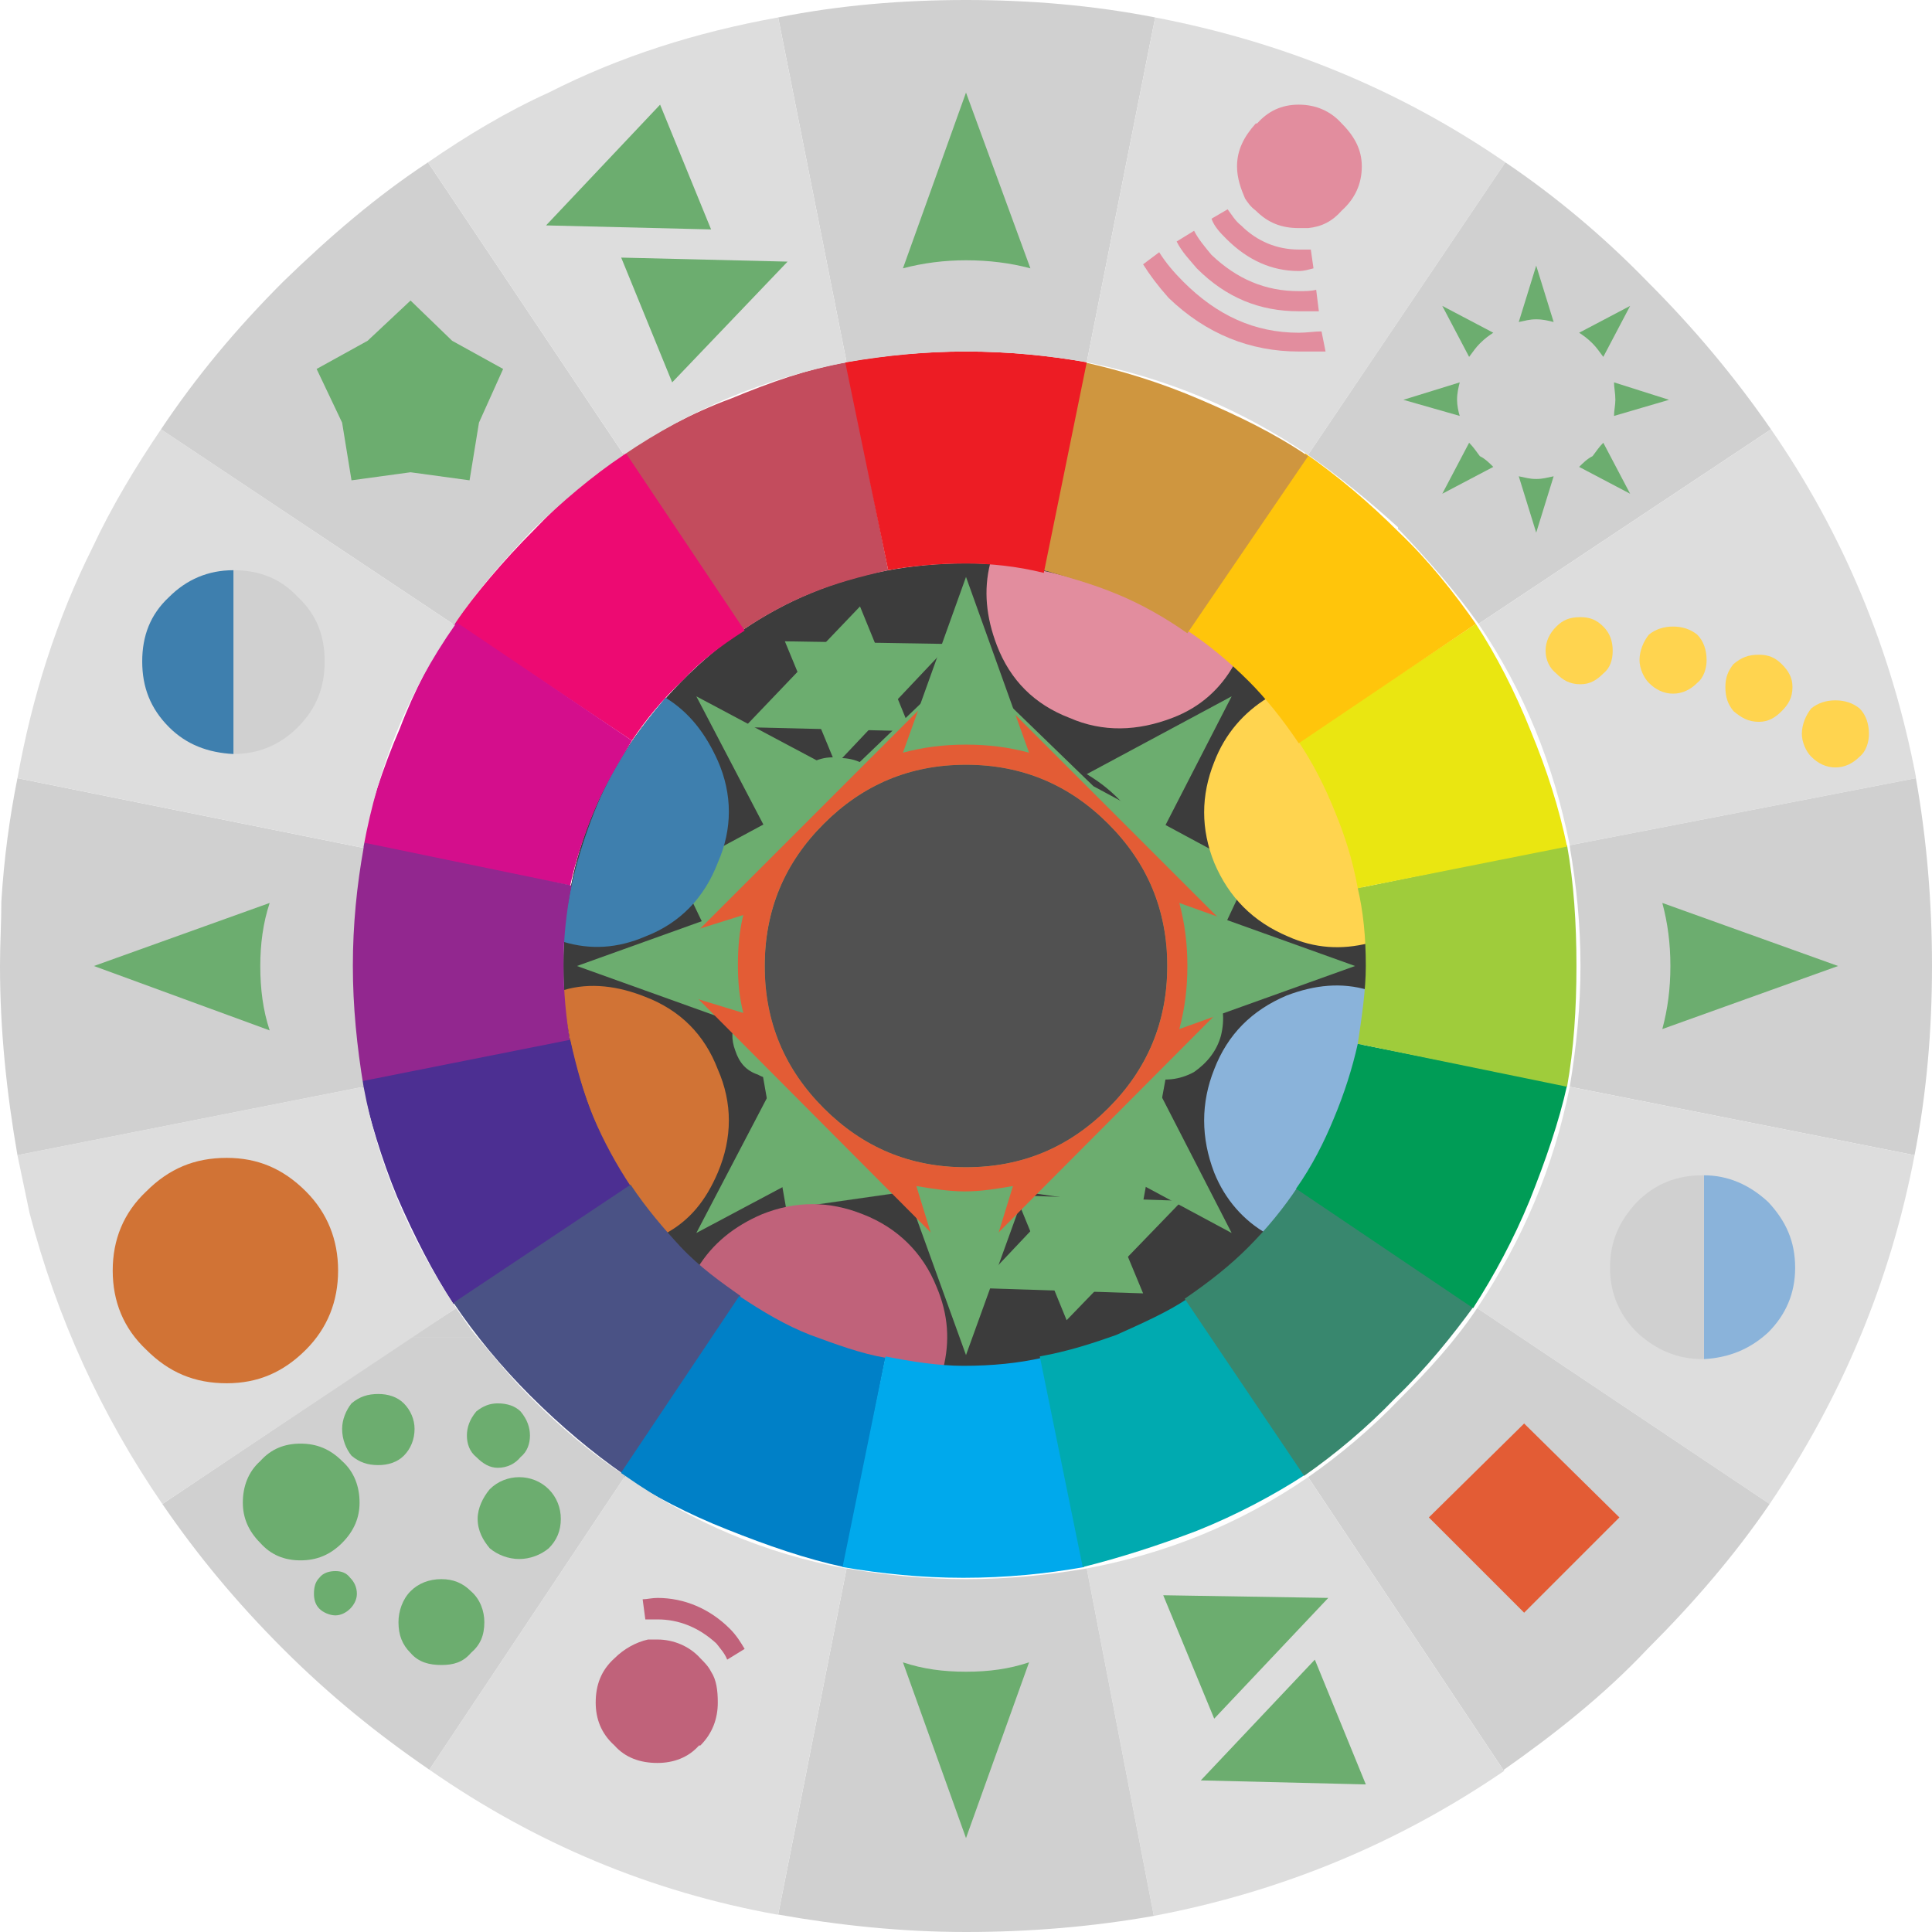 <?xml version="1.0" encoding="utf-8"?>
<!-- Generator: Adobe Illustrator 14.0.0, SVG Export Plug-In . SVG Version: 6.00 Build 43363)  -->
<!DOCTYPE svg PUBLIC "-//W3C//DTD SVG 1.1//EN" "http://www.w3.org/Graphics/SVG/1.1/DTD/svg11.dtd">
<svg version="1.1" id="Layer_1" xmlns="http://www.w3.org/2000/svg" xmlns:xlink="http://www.w3.org/1999/xlink" x="0px" y="0px"
	 width="144px" height="144px" viewBox="0 0 144 144" enable-background="new 0 0 144 144" xml:space="preserve">
<g id="BG">
	<path fill="#3C3C3C" d="M102,72c0-8.2-3-15.3-8.8-21.2C87.3,44.9,80.3,42,72,42c-8.2,0-15.4,2.9-21.2,8.8C45,56.7,42,63.8,42,72
		c0,8.3,3,15.4,8.8,21.2s13,8.8,21.2,8.8c8.3,0,15.3-3,21.2-8.8C99,87.4,102,80.3,102,72z M87,72c0,4.2-1.5,7.7-4.4,10.6
		C79.7,85.5,76.2,87,72,87s-7.7-1.5-10.601-4.4C58.5,79.7,57,76.2,57,72s1.5-7.7,4.399-10.6C64.3,58.5,67.8,57,72,57
		s7.7,1.5,10.6,4.4C85.5,64.3,87,67.8,87,72z"/>
	<path fill="#3C3C3C" d="M102,72c0-8.2-3-15.3-8.8-21.2C87.3,44.9,80.3,42,72,42c-8.2,0-15.4,2.9-21.2,8.8C45,56.7,42,63.8,42,72
		c0,8.3,3,15.4,8.8,21.2s13,8.8,21.2,8.8c8.3,0,15.3-3,21.2-8.8C99,87.4,102,80.3,102,72z M87,72c0,4.2-1.5,7.7-4.4,10.6
		C79.7,85.5,76.2,87,72,87s-7.7-1.5-10.601-4.4C58.5,79.7,57,76.2,57,72s1.5-7.7,4.399-10.6C64.3,58.5,67.8,57,72,57
		s7.7,1.5,10.6,4.4C85.5,64.3,87,67.8,87,72z"/>
	<path fill="#515151" d="M82.6,82.6C85.5,79.7,87,76.2,87,72s-1.5-7.7-4.4-10.6C79.7,58.5,76.2,57,72,57s-7.7,1.5-10.601,4.4
		C58.5,64.3,57,67.8,57,72s1.5,7.7,4.399,10.6C64.3,85.5,67.8,87,72,87S79.7,85.5,82.6,82.6z"/>
	<path fill="#6F6F6F" d="M58,57h-1v1h1V57z"/>
</g>
<g id="Indicators">
	<g id="pInd15">
		<path fill="#6CAD6F" d="M67.9,54.5l-3.8-9.3l-8.6,9L67.9,54.5z"/>
		<path fill="#6CAD6F" d="M88.1,89.5L75.7,89.1l3.8,9.301L88.1,89.5z"/>
	</g>
	<path id="pInd14" fill="#6CAD6F" d="M85.1,90.1L87.5,77l5.7-12.1l-11.7-6.3L71.9,49.3L62.2,58.6l-11.7,6.3L56.3,77l2.3,13.1
		L71.9,88.2L85.1,90.1z M87,72c0,4.2-1.5,7.7-4.4,10.6C79.7,85.5,76.2,87,72,87s-7.7-1.5-10.601-4.4C58.5,79.7,57,76.2,57,72
		s1.5-7.7,4.399-10.6C64.3,58.5,67.8,57,72,57s7.7,1.5,10.6,4.4C85.5,64.3,87,67.8,87,72z"/>
	<path id="pInd13" fill="#3E7FAE" d="M42,70.2c2,0.6,4,0.5,6.1-0.4c2.601-1,4.4-2.9,5.4-5.5c1.1-2.5,1.1-5.1,0-7.6
		c-0.9-2-2.101-3.6-3.9-4.7c-2.1,2.5-4,5.2-5.3,8.5S42.2,67,42,70.2z"/>
	<path id="pInd12" fill="#6CAD6F" d="M56.1,76.7c-0.5-1.5-0.6-3-0.6-4.7s0.1-3.2,0.6-4.7L43,72L56.1,76.7z"/>
	<path id="pInd11" fill="#D17335" d="M53.5,79.7c-1-2.601-2.8-4.4-5.4-5.4c-2-0.8-4.1-1.1-6.1-0.5c0.2,3.2,1,6.5,2.3,9.7
		c1.3,3.3,3.1,6.1,5.2,8.5c1.899-1,3.1-2.5,4-4.6C54.6,84.8,54.6,82.2,53.5,79.7z"/>
	<g id="pInd10">
		<path fill="#6CAD6F" d="M85.2,63.8C85,63.9,84.9,64,84.8,64c1.1,1.8,1.8,3.8,2.1,6c0.101-0.1,0.301-0.2,0.5-0.2
			c0.801-0.3,1.4-0.8,1.801-1.6c0.3-0.8,0.3-1.6,0-2.4C89,65,88.5,64.3,87.7,64C86.9,63.6,86,63.5,85.2,63.8z"/>
		<path fill="#6CAD6F" d="M87.8,71.7c-0.3-0.1-0.6-0.2-0.8-0.2c0,0.2,0,0.3,0,0.5c0,3-0.8,5.7-2.3,8c0.3,0.1,0.5,0.2,0.8,0.3
			c1.3,0.3,2.399,0.2,3.5-0.399c1-0.7,1.7-1.601,2-2.7c0.3-1.2,0.2-2.4-0.4-3.4C90,72.7,89.1,72,87.8,71.7z"/>
		<path fill="#6CAD6F" d="M65.4,57.8c-0.699-0.8-1.6-1.3-2.8-1.3c-1.1-0.2-2.1,0.2-3,0.9c-0.8,0.7-1.2,1.6-1.399,2.8
			c-0.101,1,0.3,2,0.899,2.8c0.2,0.2,0.4,0.4,0.5,0.5c0.5-0.7,1.2-1.5,1.8-2.1c1.4-1.4,2.801-2.4,4.4-3.1
			C65.7,58.2,65.5,58,65.4,57.8z"/>
		<path fill="#6CAD6F" d="M59.2,64c-0.2,0-0.399-0.2-0.7-0.2c-1.2-0.3-2.4-0.2-3.4,0.4C54,64.9,53.3,65.8,53,67
			c-0.4,1.2-0.2,2.3,0.5,3.4c0.5,1.1,1.5,1.7,2.6,2.1c0.4,0,0.7,0,0.9,0.1c0-0.2,0-0.399,0-0.6C57,69,57.8,66.4,59.2,64z"/>
		<path fill="#6CAD6F" d="M57.1,74.2c-0.1,0-0.2,0-0.399,0C55.9,74.5,55.2,75.1,54.9,75.9C54.5,76.7,54.5,77.5,54.8,78.3
			c0.3,0.9,0.8,1.5,1.7,1.8c0.7,0.4,1.5,0.4,2.399,0C59,80.1,59.1,80,59.2,80C58.1,78.2,57.4,76.3,57.1,74.2z"/>
		<path fill="#6CAD6F" d="M76.5,86.4C75,86.8,73.5,87,72,87s-3-0.2-4.4-0.6c-0.1,0.199-0.1,0.5-0.1,0.8c0,1.3,0.5,2.3,1.3,3.2
			c0.899,0.8,2,1.3,3.2,1.3s2.3-0.5,3.2-1.3c0.8-0.9,1.3-1.9,1.3-3.2C76.5,86.9,76.5,86.6,76.5,86.4z"/>
		<path fill="#515151" d="M82.6,82.6C85.5,79.7,87,76.2,87,72s-1.5-7.7-4.4-10.6C79.7,58.5,76.2,57,72,57s-7.7,1.5-10.601,4.4
			C58.5,64.3,57,67.8,57,72s1.5,7.7,4.399,10.6C64.3,85.5,67.8,87,72,87S79.7,85.5,82.6,82.6z"/>
	</g>
	<path id="pInd9" fill="#C0627A" d="M64.3,90.5c-2.5-1-5-1-7.5,0c-2.101,0.9-3.7,2.2-4.8,4c2.5,2.1,5.3,3.9,8.5,5.3
		c3.3,1.3,6.5,2.101,9.8,2.2c0.5-2,0.399-4-0.5-6.1C68.8,93.4,66.9,91.5,64.3,90.5z"/>
	<path id="pInd8" fill="#6CAD6F" d="M76.7,88c-1.5,0.4-3,0.5-4.7,0.5s-3.2-0.1-4.7-0.5l4.7,13L76.7,88z"/>
	<g id="pInd7">
		<path fill="#6CAD6F" d="M62.3,57l8.5-9l-12.3-0.2L62.3,57z"/>
		<path fill="#6CAD6F" d="M85.2,96.4L81.3,87l-8.5,9L85.2,96.4z"/>
	</g>
	<path id="pInd6" fill="#E35C35" d="M71.9,49.5L49.5,71.9L71.9,94.4l22.4-22.5L71.9,49.5z M87,72c0,4.2-1.5,7.7-4.4,10.6
		C79.7,85.5,76.2,87,72,87s-7.7-1.5-10.601-4.4C58.5,79.7,57,76.2,57,72s1.5-7.7,4.399-10.6C64.3,58.5,67.8,57,72,57
		s7.7,1.5,10.6,4.4C85.5,64.3,87,67.8,87,72z"/>
	<path id="pInd5" fill="#8AB3DA" d="M99.8,83.5c1.3-3.3,2.1-6.5,2.2-9.7c-2-0.6-4-0.399-6.101,0.4C93.3,75.3,91.5,77.1,90.5,79.7
		c-1,2.5-1,5.1,0,7.7c0.8,2,2.2,3.6,4,4.6C96.7,89.5,98.4,86.7,99.8,83.5z"/>
	<path id="pInd4" fill="#6CAD6F" d="M101,72L87.9,67.3c0.4,1.5,0.601,3,0.601,4.7s-0.2,3.2-0.601,4.7L101,72z"/>
	<path id="pInd3" fill="#FFD44F" d="M96,69.8c2,0.9,4,1,6,0.5c-0.2-3.3-0.9-6.5-2.2-9.8c-1.4-3.2-3.1-6-5.3-8.5
		c-1.8,1.1-3.2,2.7-4,4.8c-1,2.5-1,5,0,7.5C91.6,66.9,93.4,68.7,96,69.8z"/>
	<g id="pInd2">
		<path fill="#6CAD6F" d="M67.3,56.1c1.5-0.4,3-0.6,4.7-0.6s3.2,0.2,4.7,0.6L72,43L67.3,56.1z"/>
		<path fill="#6CAD6F" d="M83.8,60c0.9,0.8,1.7,1.8,2.4,2.8l5.6-10.9L81,57.7C82,58.3,82.9,59,83.8,60z"/>
		<path fill="#6CAD6F" d="M86.2,81c-0.7,1-1.5,1.9-2.4,2.8c-0.9,0.9-1.8,1.7-2.8,2.3L91.8,91.9L86.2,81z"/>
		<path fill="#6CAD6F" d="M100.2,71.8L88.4,68.2c0.301,1.2,0.4,2.5,0.4,3.7c0,1.3-0.1,2.4-0.4,3.6L100.2,71.8z"/>
		<path fill="#6CAD6F" d="M51.9,51.9l5.7,10.9c0.7-1,1.4-2,2.4-2.8c0.899-1,1.8-1.7,2.8-2.3L51.9,51.9z"/>
		<path fill="#6CAD6F" d="M55.4,68.2l-11.8,3.7l11.8,3.6C55.1,74.3,55,73.2,55,71.9C55,70.7,55.1,69.4,55.4,68.2z"/>
		<path fill="#6CAD6F" d="M60,83.8C59,82.9,58.3,82,57.6,81l-5.7,10.9L62.8,86.1C61.8,85.5,60.9,84.7,60,83.8z"/>
		<path fill="#6CAD6F" d="M71.9,88.8c-1.199,0-2.399-0.2-3.6-0.399l3.6,11.699L75.5,88.4C74.3,88.6,73.2,88.8,71.9,88.8z"/>
	</g>
	<path id="pInd1" fill="#E28D9E" d="M87.4,53.5C89.5,52.7,91,51.3,92,49.5c-2.4-2.1-5.2-3.8-8.5-5.2C80.2,43,77,42.2,73.8,42
		c-0.5,2-0.3,4,0.5,6.1c1,2.6,2.8,4.4,5.399,5.4C82.2,54.6,84.8,54.5,87.4,53.5z"/>
	<path id="pInd0" fill="#6CAD6F" d="M71.9,43.6L68.2,55.4C69.4,55.2,70.7,55,71.9,55c1.301,0,2.4,0.2,3.601,0.4L71.9,43.6z"/>
</g>
<g id="NoteRing">
	<path id="i15" fill="#C34C5D" d="M60.5,44.2c1.7-0.7,3.5-1.2,5.7-1.7L63.1,27c-2.899,0.5-5.7,1.5-8.6,2.7c-3,1.1-5.7,2.6-8,4.1
		L55.3,47C56.8,46,58.5,45,60.5,44.2z"/>
	<path id="i14" fill="#ED0A72" d="M50.9,50.7c1.2-1.3,2.7-2.5,4.601-3.7l-8.9-13.3c-2.399,1.6-4.7,3.6-6.8,5.8
		c-2.3,2.3-4.3,4.7-5.9,6.9l13.2,8.8C48.1,53.7,49.3,52.2,50.9,50.7z"/>
	<path id="i13" fill="#D40E8C" d="M44.3,60.4c0.7-1.7,1.7-3.4,2.8-5.2l-13.2-8.9c-1.6,2.5-3,5.1-4.1,8c-1.3,3-2.2,5.9-2.9,8.7
		L42.5,66C42.9,64.2,43.5,62.3,44.3,60.4z"/>
	<path id="i12" fill="#92278F" d="M42,71.8c0-1.8,0.2-3.8,0.6-5.8l-15.5-3.2c-0.6,2.9-0.899,5.9-0.899,9c0,3.2,0.3,6.2,0.8,9
		l15.5-3.1C42.2,75.9,42,74,42,71.8z"/>
	<path id="i11" fill="#4C2F92" d="M44.2,83.2c-0.7-1.7-1.2-3.5-1.7-5.7L26.9,80.6c0.7,2.9,1.5,5.7,2.7,8.601c1.3,3,2.7,5.7,4.2,8
		L47,88.4C46,86.9,45,85.1,44.2,83.2z"/>
	<path id="i10" fill="#4A5285" d="M50.7,92.9C49.5,91.6,48.2,90.1,47,88.3l-13.2,8.8c1.6,2.4,3.6,4.801,5.7,6.9
		c2.3,2.3,4.7,4.3,7,5.9L55.2,96.6C53.8,95.6,52.2,94.5,50.7,92.9z"/>
	<path id="i9" fill="#0080C7" d="M60.4,99.5c-1.8-0.7-3.5-1.7-5.3-2.9L46.2,109.9c2.5,1.6,5.199,3,8,4.1c3,1.2,5.899,2.2,8.699,2.8
		L66,101.2C64.2,100.9,62.3,100.2,60.4,99.5z"/>
	<path id="i8" fill="#00A9EC" d="M71.8,101.8c-1.8,0-3.8-0.3-5.8-0.7l-3.2,15.7c2.899,0.5,5.899,0.8,9,0.8c3.2,0,6.2-0.3,9-0.8
		l-3.1-15.6C75.9,101.6,74,101.8,71.8,101.8z"/>
	<path id="i7" fill="#00AAB0" d="M83.2,99.5c-1.7,0.6-3.5,1.2-5.7,1.6l3.2,15.7c2.8-0.7,5.6-1.6,8.5-2.7
		c3-1.199,5.8-2.699,8.1-4.199L88.5,96.8C87,97.8,85.2,98.6,83.2,99.5z"/>
	<path id="i6" fill="#38876E" d="M93,93c-1.3,1.3-2.8,2.5-4.7,3.8l8.9,13.2c2.3-1.6,4.699-3.6,6.8-5.8c2.3-2.2,4.3-4.7,5.899-6.9
		L96.7,88.5C95.7,90,94.5,91.5,93,93z"/>
	<path id="i5" fill="#009C56" d="M99.4,83.4C98.7,85.1,97.8,86.9,96.6,88.6l13.2,8.9c1.6-2.5,3-5.1,4.2-8c1.2-3,2.2-5.9,2.8-8.6
		L101.2,77.8C100.8,79.6,100.2,81.5,99.4,83.4z"/>
	<path id="i4" fill="#9FCC3B" d="M101.8,72c0,1.8-0.3,3.8-0.6,5.8l15.6,3.2c0.5-2.8,0.7-5.8,0.7-9s-0.2-6.2-0.7-9l-15.6,3.2
		C101.6,67.9,101.8,69.8,101.8,72z"/>
	<path id="i3" fill="#EAE611" d="M99.5,60.5c0.7,1.7,1.3,3.5,1.7,5.7l15.6-3.1c-0.6-2.9-1.5-5.7-2.7-8.6c-1.2-3-2.6-5.7-4.1-8
		l-13.2,8.8C97.8,56.8,98.7,58.5,99.5,60.5z"/>
	<path id="i2" fill="#FFC50B" d="M93.1,50.8c1.2,1.2,2.5,2.8,3.7,4.6l13.2-8.9c-1.601-2.3-3.5-4.7-5.7-6.8c-2.3-2.3-4.7-4.3-7-5.9
		L88.5,47C90,48,91.5,49.2,93.1,50.8z"/>
	<path id="i1" fill="#CF963F" d="M83.3,44.3c1.7,0.7,3.5,1.7,5.2,2.9l9-13.2c-2.5-1.7-5.2-3-8-4.2c-3-1.3-6-2.2-8.7-2.8l-3,15.5
		C79.5,43,81.4,43.5,83.3,44.3z"/>
	<path id="i0" fill="#ED1C24" d="M72,42c1.8,0,3.8,0.2,5.8,0.7L81,27c-2.8-0.5-5.8-0.8-9-0.8s-6.2,0.3-9,0.8l3.2,15.5
		C67.9,42.2,69.8,42,72,42z"/>
</g>
<g id="Outside">
	<g id="o0">
		<path fill="#D0D0D0" d="M58,1.3L63.1,27c2.9-0.5,5.9-0.8,8.9-0.8c3.1,0,6.1,0.3,9,0.8l5.1-25.7C81.5,0.4,76.8,0,72,0
			S62.5,0.4,58,1.3z"/>
		<path fill="#6CAD6F" d="M67.3,20c1.5-0.4,3.1-0.6,4.7-0.6c1.7,0,3.3,0.2,4.8,0.6L72,6.9L67.3,20z"/>
	</g>
	<g id="o1">
		<path fill="#DDDDDD" d="M86.1,1.3L81,27c6,1.2,11.5,3.5,16.5,6.9l14.7-21.8C104.2,6.6,95.5,3.1,86.1,1.3z"/>
		<path fill="#E28D9E" d="M100,9.2c-0.8-0.9-1.9-1.4-3.2-1.4s-2.3,0.5-3.1,1.4H93.6c-0.899,1-1.399,2-1.399,3.2
			c0,0.9,0.3,1.7,0.6,2.4c0.2,0.3,0.4,0.6,0.8,0.9c0.9,0.9,1.9,1.3,3.2,1.3c0.2,0,0.4,0,0.7,0c1-0.1,1.8-0.5,2.5-1.3
			c1-0.9,1.5-2,1.5-3.3C101.5,11.2,101,10.2,100,9.2z"/>
		<path fill="#E28D9E" d="M86.4,18.8L85.2,19.7c0.5,0.8,1.1,1.6,1.899,2.5c2.8,2.7,6.101,4,9.7,4c0.7,0,1.4,0,2,0l-0.3-1.5
			c-0.5,0-1.101,0.1-1.7,0.1c-3.3,0-6.1-1.3-8.6-3.8C87.5,20.3,86.9,19.6,86.4,18.8z"/>
		<path fill="#E28D9E" d="M87.7,18c0.399,0.8,1,1.4,1.5,2c2.199,2.2,4.699,3.2,7.6,3.2c0.5,0,1,0,1.5,0l-0.2-1.6
			c-0.399,0.1-0.8,0.1-1.3,0.1c-2.5,0-4.6-0.9-6.5-2.7c-0.5-0.6-1-1.2-1.3-1.8L87.7,18z"/>
		<path fill="#E28D9E" d="M97.7,18.6c-0.301,0-0.601,0-0.9,0c-1.6,0-3.1-0.6-4.3-1.8c-0.4-0.3-0.7-0.8-1-1.2l-1.2,0.7
			c0.2,0.6,0.7,1.1,1.1,1.5c1.601,1.6,3.4,2.4,5.4,2.4c0.4,0,0.7-0.1,1.1-0.2L97.7,18.6z"/>
	</g>
	<g id="o2">
		<path fill="#D0D0D0" d="M110.2,46.5L132,32c-2.7-3.9-5.7-7.5-9.2-11c-3.3-3.4-6.9-6.4-10.6-8.9L97.5,33.9c2.3,1.6,4.5,3.4,6.7,5.4
			c0,0.1,0,0.2,0.1,0.2C106.5,41.8,108.5,44.1,110.2,46.5z"/>
		<path fill="#6CAD6F" d="M121.5,36.8l-2-3.8c-0.3,0.3-0.5,0.6-0.8,1c-0.4,0.2-0.7,0.5-1,0.8L121.5,36.8z"/>
		<path fill="#6CAD6F" d="M120.3,31l4.1-1.2l-4.1-1.3c0,0.4,0.1,0.8,0.1,1.3C120.4,30.2,120.3,30.6,120.3,31z"/>
		<path fill="#6CAD6F" d="M118.7,25.6c0.3,0.3,0.5,0.6,0.8,1l2-3.8l-3.8,2C118,25,118.3,25.2,118.7,25.6z"/>
		<path fill="#6CAD6F" d="M114.5,19.8l-1.3,4.2c0.5-0.1,0.8-0.2,1.3-0.2s0.899,0.1,1.3,0.2L114.5,19.8z"/>
		<path fill="#6CAD6F" d="M108.6,29.8c0-0.5,0.101-0.9,0.2-1.3l-4.2,1.3l4.2,1.2C108.7,30.7,108.6,30.2,108.6,29.8z"/>
		<path fill="#6CAD6F" d="M115.8,35.5c-0.5,0.1-0.8,0.2-1.3,0.2s-0.8-0.1-1.3-0.2l1.3,4.2L115.8,35.5z"/>
		<path fill="#6CAD6F" d="M110.3,25.6c0.4-0.4,0.7-0.6,1-0.8l-3.8-2l2,3.8C109.8,26.2,110,25.9,110.3,25.6z"/>
		<path fill="#6CAD6F" d="M110.3,34c-0.3-0.4-0.5-0.7-0.8-1l-2,3.8l3.8-2C111,34.5,110.7,34.2,110.3,34z"/>
	</g>
	<g id="o3">
		<path fill="#DDDDDD" d="M117,63l25.8-5v-0.1C141,48.5,137.4,39.8,132,32l-21.8,14.5C113.6,51.5,115.8,57,117,63z"/>
		<path fill="#FFD44F" d="M132.8,49.5c-0.5-0.5-1-0.7-1.7-0.7c-0.8,0-1.3,0.2-1.899,0.7c-0.4,0.5-0.601,1-0.601,1.7
			c0,0.8,0.2,1.3,0.601,1.8c0.6,0.5,1.1,0.8,1.899,0.8c0.7,0,1.2-0.3,1.7-0.8s0.8-1,0.8-1.8C133.6,50.5,133.3,50,132.8,49.5z"/>
		<path fill="#FFD44F" d="M134.3,54.7c0,0.6,0.3,1.3,0.7,1.7c0.5,0.5,1.1,0.8,1.8,0.8s1.3-0.3,1.8-0.8c0.5-0.4,0.7-1.1,0.7-1.7
			c0-0.7-0.2-1.4-0.7-1.9c-0.5-0.4-1.1-0.6-1.8-0.6s-1.3,0.2-1.8,0.6C134.6,53.3,134.3,54,134.3,54.7z"/>
		<path fill="#FFD44F" d="M119.5,50.2c0.5-0.4,0.7-1,0.7-1.7s-0.2-1.3-0.7-1.8s-1-0.7-1.7-0.7c-0.8,0-1.3,0.2-1.8,0.7
			s-0.8,1.1-0.8,1.8s0.3,1.3,0.8,1.7c0.5,0.5,1,0.8,1.8,0.8C118.5,51,119,50.7,119.5,50.2z"/>
		<path fill="#FFD44F" d="M127.2,49.2c0-0.7-0.2-1.4-0.7-1.9c-0.5-0.4-1.101-0.6-1.8-0.6c-0.7,0-1.301,0.2-1.801,0.6
			c-0.399,0.5-0.699,1.2-0.699,1.9c0,0.6,0.3,1.3,0.699,1.7c0.5,0.5,1.101,0.8,1.801,0.8c0.699,0,1.3-0.3,1.8-0.8
			C127,50.5,127.2,49.8,127.2,49.2z"/>
	</g>
	<g id="o4">
		<path fill="#D0D0D0" d="M117,63v0.1c0.5,2.9,0.8,5.8,0.8,8.9c0,3-0.3,6-0.8,9l25.7,5.1c0.899-4.6,1.3-9.3,1.3-14.1
			s-0.4-9.5-1.2-14L117,63z"/>
		<path fill="#6CAD6F" d="M137,72L123.9,67.3c0.4,1.5,0.601,3,0.601,4.7s-0.2,3.2-0.601,4.7L137,72z"/>
	</g>
	<g id="o5">
		<path fill="#DDDDDD" d="M117,81L117,81c-1.2,6-3.5,11.4-6.9,16.5l21.8,14.6c5.4-8,9-16.6,10.801-26L117,81z"/>
		<path fill="#8AB3DA" d="M133.8,94.5c0-2-0.7-3.5-2-4.9c-1.4-1.3-3-2-4.8-2v13.7c1.8-0.1,3.399-0.7,4.8-2
			C133.1,98,133.8,96.4,133.8,94.5z"/>
		<path fill="#D0D0D0" d="M127,101.3V87.6H126.9c-1.899,0-3.5,0.601-4.899,2c-1.3,1.4-2,2.9-2,4.9c0,1.9,0.7,3.5,2,4.8
			c1.399,1.3,3,2,4.899,2H127z"/>
	</g>
	<g id="o6">
		<path fill="#D0D0D0" d="M110.1,97.5c-1.6,2.4-3.6,4.6-5.8,6.8c-2.1,2.2-4.5,4.2-6.8,5.8l14.6,21.9v-0.1c3.7-2.601,7.4-5.5,10.7-9
			c3.5-3.5,6.5-7,9.1-10.801l0,0L110.1,97.5z"/>
		<path fill="#E35C35" d="M113.6,106.1l-7.1,7l7.1,7.101l7.101-7.101L113.6,106.1z"/>
	</g>
	<g id="o7">
		<path fill="#DDDDDD" d="M81,116.9l5,25.899c9.5-1.8,18.2-5.399,26.1-10.8l-14.6-21.9C92.4,113.6,86.9,115.8,81,116.9z"/>
		<path fill="#6CAD6F" d="M89.5,132.7l12.3,0.3l-3.8-9.3L89.5,132.7z"/>
		<path fill="#6CAD6F" d="M99,119.1L86.7,118.9l3.8,9.199L99,119.1z"/>
	</g>
	<g id="o8">
		<path fill="#D0D0D0" d="M72,144c4.8,0,9.5-0.4,14-1.2L81,116.9c-2.9,0.5-5.9,0.8-9,0.8c-3,0-6-0.3-8.9-0.8L58,142.7
			C62.5,143.5,67.2,144,72,144z"/>
		<path fill="#6CAD6F" d="M72,124.6c-1.7,0-3.2-0.199-4.7-0.699L72,137l4.7-13.1C75.2,124.4,73.7,124.6,72,124.6z"/>
	</g>
	<g id="o9">
		<path fill="#DDDDDD" d="M46.6,110L32,131.9c7.899,5.5,16.5,9.1,25.899,10.8H58l5.1-25.8H63C57.1,115.8,51.6,113.5,46.6,110z"/>
		<path fill="#C0627A" d="M53.4,122.5c0.301,0.4,0.601,0.7,0.801,1.2l1.3-0.8c-0.3-0.5-0.601-1-1.101-1.5
			C52.9,119.9,51,119.1,49,119.1c-0.4,0-0.8,0.101-1.101,0.101l0.2,1.5c0.3,0,0.601,0,0.9,0C50.6,120.7,52.1,121.3,53.4,122.5z"/>
		<path fill="#C0627A" d="M53.5,126.9c0-0.9-0.101-1.7-0.5-2.301c-0.2-0.399-0.5-0.699-0.8-1c-0.801-0.899-2-1.399-3.2-1.399
			c-0.2,0-0.5,0-0.7,0c-0.9,0.2-1.8,0.7-2.5,1.399c-1,0.9-1.4,2-1.4,3.301c0,1.199,0.4,2.3,1.4,3.199c0.8,0.9,1.899,1.301,3.2,1.301
			c1.2,0,2.3-0.4,3.1-1.301H52.2C53.1,129.2,53.5,128.1,53.5,126.9z"/>
	</g>
	<g id="o10">
		<path fill="#D0D0D0" d="M35.6,99.7C35,99,34.5,98.2,34,97.5l-3.4,2.2H35.6z"/>
		<path fill="#D0D0D0" d="M39.4,104c-1.399-1.4-2.6-2.9-3.8-4.3h-5L12.1,112.1c2.601,3.801,5.5,7.301,9,10.801s7.101,6.399,10.9,9
			L46.6,110l0,0c-2.399-1.6-4.7-3.5-6.899-5.7C39.6,104.2,39.5,104.1,39.4,104z"/>
		<path fill="#6CAD6F" d="M34.8,107c0,0.6,0.2,1.2,0.7,1.6c0.5,0.5,1,0.801,1.6,0.801c0.7,0,1.3-0.301,1.7-0.801
			c0.5-0.399,0.7-1,0.7-1.6s-0.2-1.2-0.7-1.8c-0.4-0.4-1-0.601-1.7-0.601c-0.6,0-1.1,0.2-1.6,0.601C35,105.8,34.8,106.4,34.8,107z"
			/>
		<path fill="#6CAD6F" d="M40.9,115.4c0.601-0.601,0.9-1.301,0.9-2.2c0-0.8-0.3-1.601-0.9-2.2c-0.6-0.6-1.399-0.9-2.199-0.9
			c-0.801,0-1.601,0.301-2.2,0.9c-0.5,0.6-0.9,1.4-0.9,2.2c0,0.899,0.4,1.6,0.9,2.2c0.6,0.5,1.399,0.8,2.2,0.8
			C39.5,116.2,40.3,115.9,40.9,115.4z"/>
		<path fill="#6CAD6F" d="M36.1,120.9c0-0.801-0.3-1.7-1-2.301c-0.6-0.6-1.3-0.899-2.2-0.899c-0.899,0-1.699,0.3-2.3,0.899
			C30,119.2,29.7,120.1,29.7,120.9c0,1,0.3,1.699,0.899,2.3c0.601,0.7,1.4,0.899,2.3,0.899c0.9,0,1.601-0.199,2.2-0.899
			C35.8,122.6,36.1,121.9,36.1,120.9z"/>
		<path fill="#6CAD6F" d="M25.5,108.9c-0.9-0.9-1.9-1.301-3.101-1.301c-1.199,0-2.199,0.4-3,1.301c-0.899,0.8-1.3,1.899-1.3,3.1
			c0,1.1,0.4,2.1,1.3,3c0.801,0.9,1.801,1.3,3,1.3c1.2,0,2.2-0.399,3.101-1.3c0.899-0.9,1.3-1.9,1.3-3
			C26.8,110.8,26.4,109.7,25.5,108.9z"/>
		<path fill="#6CAD6F" d="M25.5,106.5c0,0.8,0.3,1.5,0.7,2c0.601,0.5,1.199,0.7,2,0.7c0.699,0,1.399-0.2,1.899-0.7s0.8-1.2,0.8-2
			c0-0.7-0.3-1.4-0.8-1.9S28.9,103.9,28.2,103.9c-0.801,0-1.399,0.199-2,0.699C25.8,105.1,25.5,105.8,25.5,106.5z"/>
		<path fill="#6CAD6F" d="M23.4,118.8c0,0.4,0.101,0.8,0.4,1.101c0.3,0.3,0.8,0.5,1.2,0.5c0.399,0,0.8-0.2,1.1-0.5
			c0.3-0.301,0.5-0.7,0.5-1.101c0-0.5-0.2-0.899-0.5-1.2c-0.3-0.399-0.7-0.5-1.1-0.5c-0.4,0-0.9,0.101-1.2,0.5
			C23.5,117.9,23.4,118.3,23.4,118.8z"/>
	</g>
	<g id="o11">
		<path fill="#DDDDDD" d="M2.2,90.4c2,7.699,5.3,15,9.899,21.699L34,97.5c-3.4-5.1-5.8-10.6-6.9-16.5L1.3,86.1
			C1.6,87.5,1.9,89,2.2,90.4z"/>
		<path fill="#D17335" d="M16.9,103.1c2.301,0,4.2-0.8,5.9-2.5c1.6-1.6,2.4-3.6,2.4-5.899s-0.801-4.3-2.399-5.9
			c-1.7-1.7-3.601-2.5-5.9-2.5c-2.399,0-4.3,0.8-6,2.5c-1.699,1.601-2.5,3.601-2.5,5.9s0.801,4.3,2.5,5.899
			C12.6,102.3,14.5,103.1,16.9,103.1z"/>
	</g>
	<g id="o12">
		<path fill="#D0D0D0" d="M1.3,86.1L27.1,81c-0.5-3-0.8-6-0.8-9c0-3.1,0.3-6,0.8-8.8L1.3,58c-0.601,3-1,6-1.2,9.2
			C0.1,68.8,0,70.3,0,72C0,76.8,0.5,81.5,1.3,86.1z"/>
		<path fill="#6CAD6F" d="M19.4,72c0-1.6,0.2-3.2,0.7-4.7L7,72l13.1,4.8C19.6,75.3,19.4,73.7,19.4,72z"/>
	</g>
	<g id="o13">
		<path fill="#DDDDDD" d="M6.9,40.8C4.2,46.2,2.4,51.9,1.3,58l0,0l25.8,5.2v-0.1c1.101-6,3.3-11.5,6.8-16.5L12,32
			C10.1,34.8,8.3,37.8,6.9,40.8z"/>
		<path fill="#D0D0D0" d="M24.2,49.3c0-1.9-0.601-3.5-2-4.8c-1.301-1.4-2.899-2-4.801-2l0,0v13.7l0,0c1.9,0,3.5-0.7,4.801-2
			C23.6,52.8,24.2,51.2,24.2,49.3z"/>
		<path fill="#3E7FAE" d="M17.4,56.2V42.5c-1.899,0-3.5,0.7-4.8,2c-1.399,1.3-2,2.9-2,4.8c0,1.9,0.601,3.5,2,4.9
			C13.9,55.5,15.5,56.1,17.4,56.2z"/>
	</g>
	<g id="o14">
		<path fill="#D0D0D0" d="M46.5,33.9L31.9,12.1l0,0c-3.8,2.5-7.3,5.5-10.8,8.9c-3.5,3.5-6.5,7.1-9.1,11L33.9,46.6v-0.1
			c1.601-2.4,3.601-4.7,5.801-7C41.9,37.4,44.1,35.5,46.5,33.9z"/>
		<path fill="#6CAD6F" d="M35.7,31.5l1.8-4l-3.8-2.1l-3.101-3l-3.2,3l-3.8,2.1l1.9,4l0.7,4.3l4.399-0.6l4.4,0.6L35.7,31.5z"/>
	</g>
	<g id="o15">
		<path id="rotateLeft" fill="#DDDDDD" d="M40.9,6.9c-3.1,1.4-6.1,3.2-9,5.2L46.5,33.9c5-3.4,10.5-5.7,16.6-6.9l0,0L58,1.3l0,0
			C51.9,2.4,46.2,4.2,40.9,6.9z"/>
		<path fill="#6CAD6F" d="M50.1,28.5l8.601-9l-12.4-0.3L50.1,28.5z"/>
		<path fill="#6CAD6F" d="M49.2,7.8l-8.5,9L53,17.1L49.2,7.8z"/>
	</g>
</g>
</svg>
